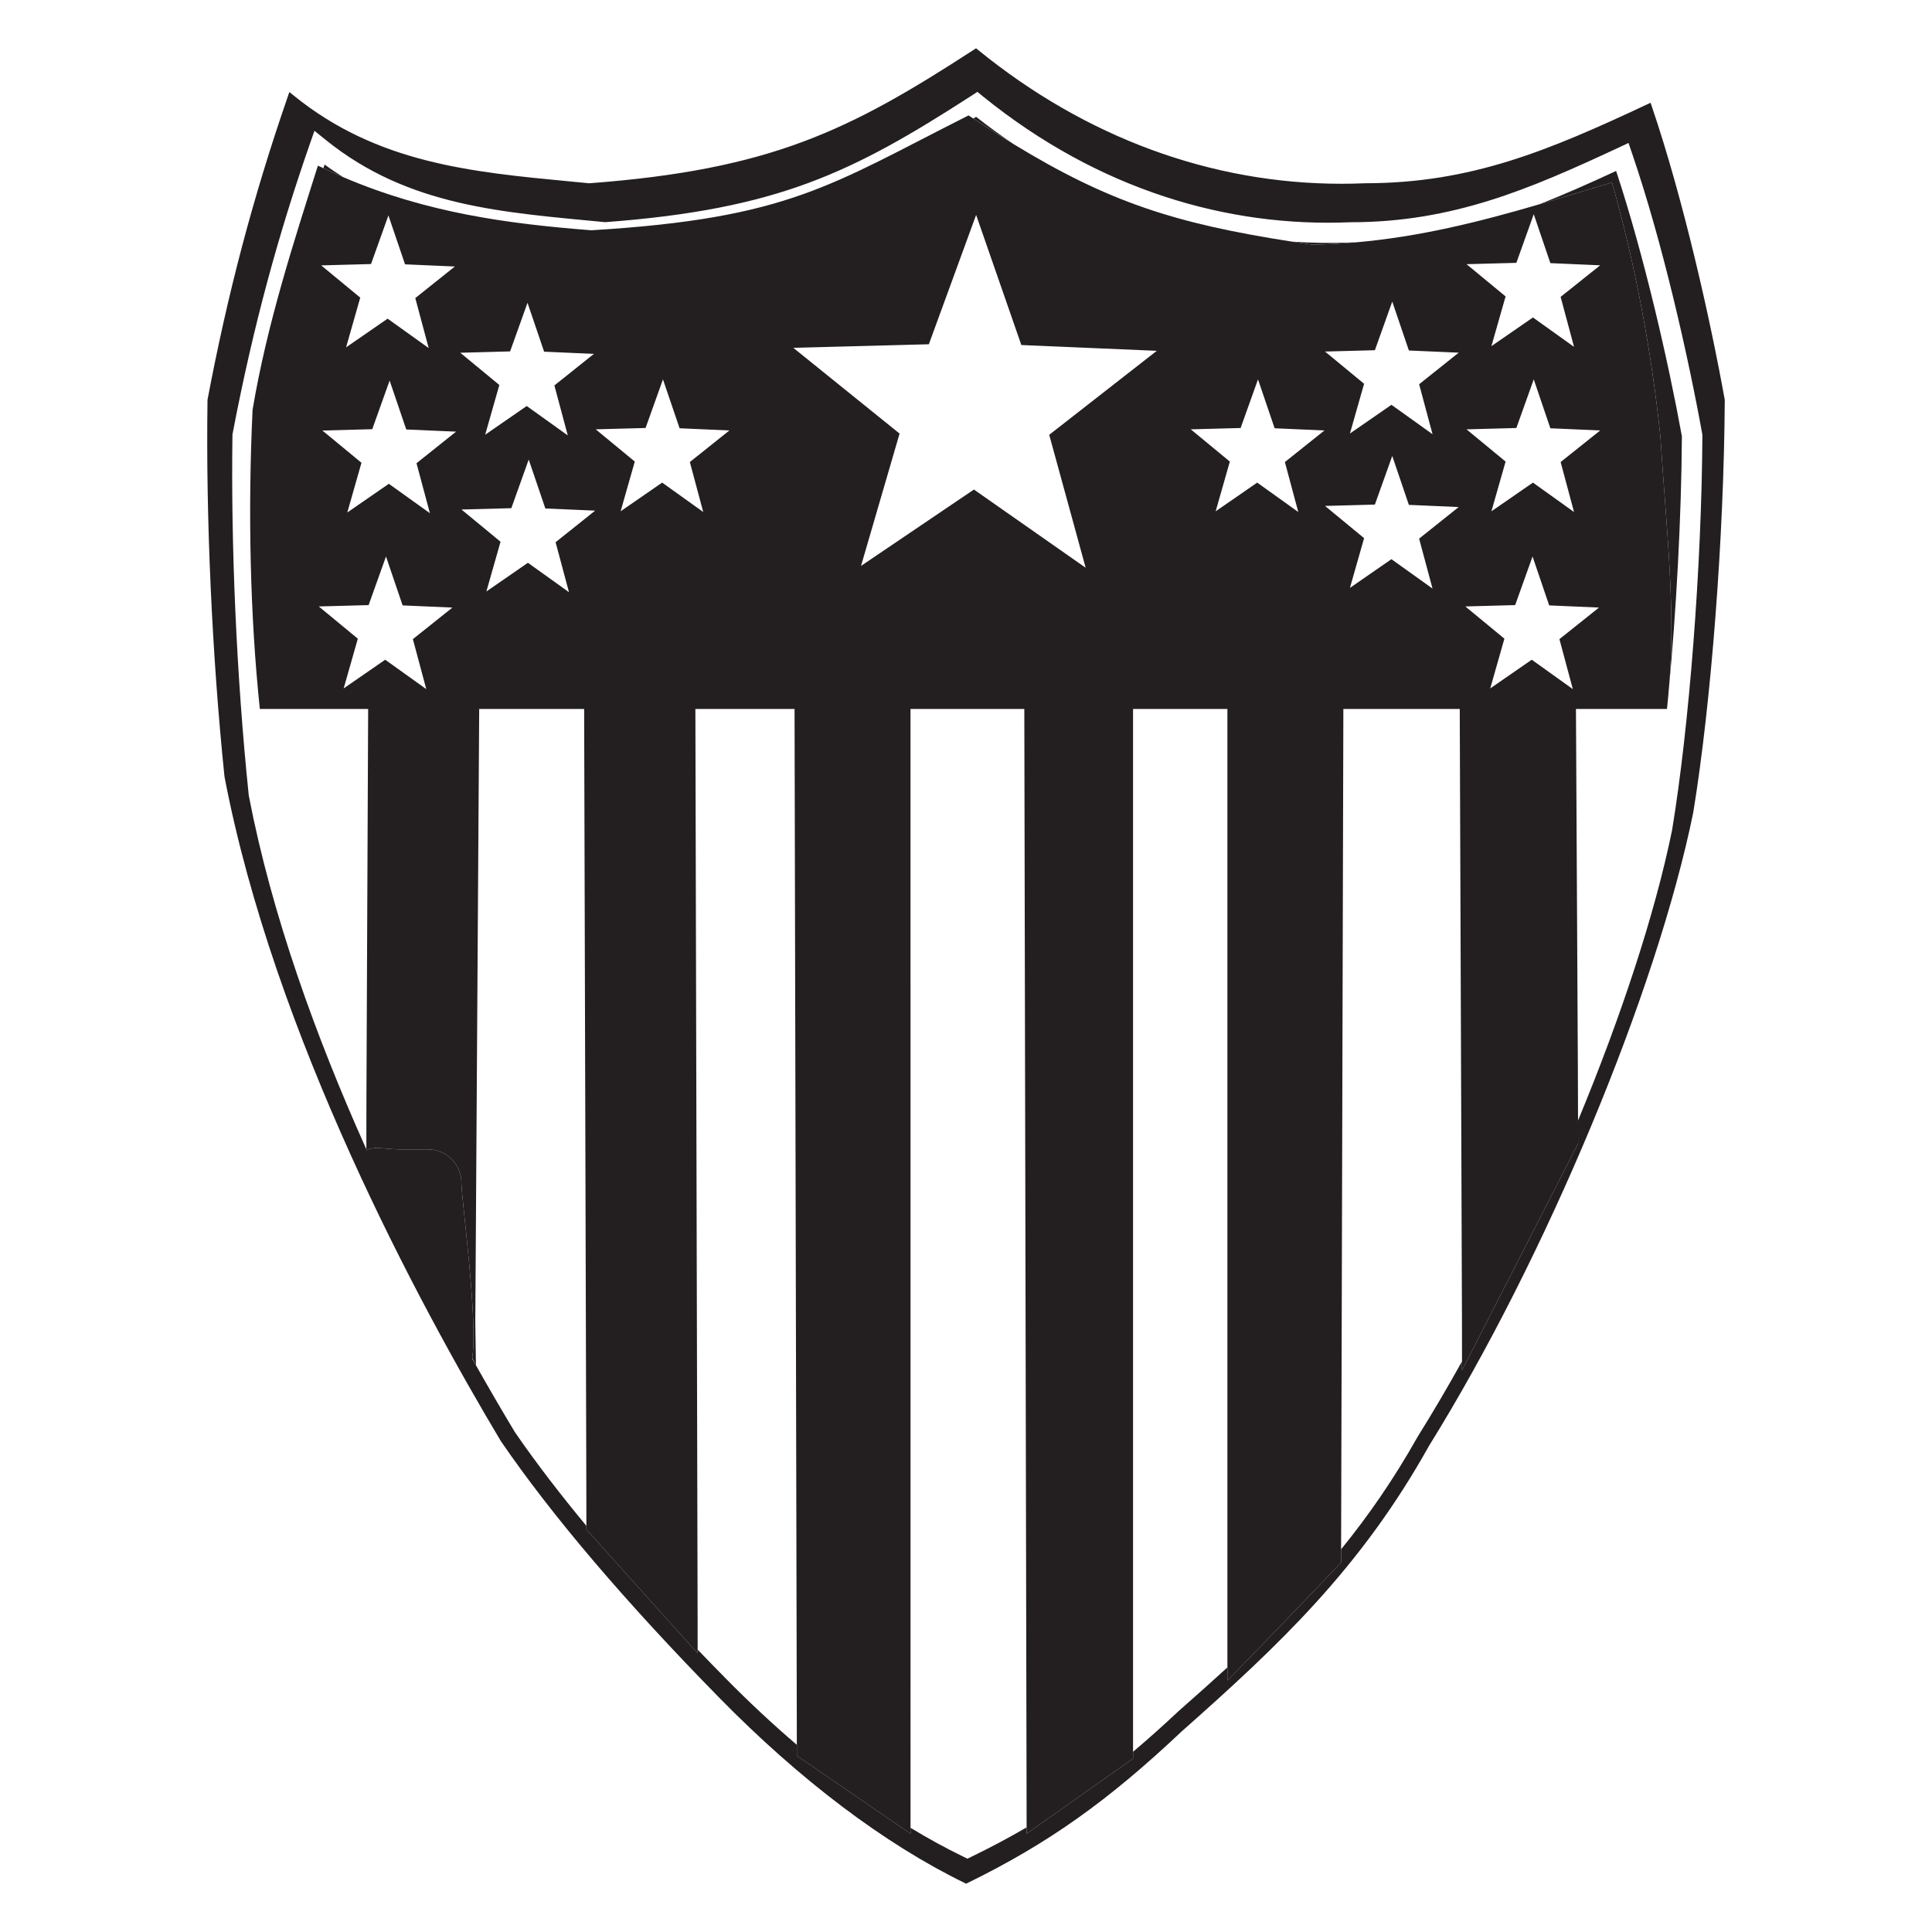 <?xml version="1.0" encoding="utf-8"?>
<!-- Generator: Adobe Illustrator 15.1.0, SVG Export Plug-In . SVG Version: 6.00 Build 0)  -->
<!DOCTYPE svg PUBLIC "-//W3C//DTD SVG 1.1//EN" "http://www.w3.org/Graphics/SVG/1.1/DTD/svg11.dtd">
<svg version="1.1" id="Layer_9" xmlns="http://www.w3.org/2000/svg" xmlns:xlink="http://www.w3.org/1999/xlink" x="0px" y="0px"
	 width="283.465px" height="283.465px" viewBox="0 0 283.465 283.465" enable-background="new 0 0 283.465 283.465"
	 xml:space="preserve">
<g>
	<polygon fill="none" points="53.738,166.524 53.753,166.556 53.761,161.11 	"/>
	<polygon fill="none" points="231.541,163.365 231.504,156.396 231.525,163.391 	"/>
	<polygon fill="none" points="102.352,237.701 102.356,240.265 102.358,240.269 	"/>
	<path fill="#231F20" d="M198.889,35.562c-0.219,0.002-0.428,0.014-0.646,0.014c-2.873,0.122-5.77,0.072-8.678-0.122
		c0.959,0.147,1.932,0.295,2.938,0.44C194.67,35.862,196.793,35.742,198.889,35.562z"/>
	<path fill="#231F20" d="M243.609,63.986c0.889,13.859,2.348,25.854,1.191,37.742c1.15-12.167,1.893-25.729,1.969-37.714
		c-1.961-10.785-5.502-26.39-9.65-38.934c-3.82,1.768-7.561,3.444-11.346,4.919c3.547-1.036,7.109-2.136,10.736-3.235
		C239.939,38.82,242.307,51.58,243.609,63.986z"/>
	<path fill="#231F20" d="M47.628,24.146c-0.061,0.178-0.12,0.357-0.18,0.537c0.969,0.458,1.936,0.892,2.897,1.304
		C49.433,25.41,48.526,24.806,47.628,24.146z"/>
	<path fill="#231F20" d="M143.213,17.14c-0.135,0.086-0.266,0.169-0.4,0.255c2.063,1.356,4.029,2.609,5.912,3.758
		C146.867,19.896,145.027,18.571,143.213,17.14z"/>
	<path fill="#231F20" d="M253.049,58.616c-2.135-11.861-6.063-29.369-10.668-42.925l-0.207-0.613l-0.588,0.275
		c-14.406,6.753-25.803,11.533-41.303,11.534c-1.148,0.05-2.313,0.075-3.461,0.075c-19.092,0-37.52-6.78-53.285-19.61l-0.328-0.266
		l-0.354,0.229C124.673,19.115,113.17,24.893,86.445,26.89l-2.789-0.268c-14.576-1.385-28.344-2.693-40.556-12.6l-0.642-0.521
		l-0.27,0.781c-5.033,14.556-8.761,28.642-11.733,44.327l-0.01,0.1c-0.247,17.339,0.658,37.458,2.493,55.249
		c7.263,37.944,28.512,77.349,40.55,97.488c7.493,10.95,18.292,23.635,32.094,37.697c11.793,12.029,24.213,21.403,35.915,27.109
		l0.255,0.124l0.253-0.124c11.731-5.746,20.526-11.977,31.36-22.208c14.449-12.787,26.299-23.993,36.307-41.916
		c17.096-27.516,33.395-66.583,38.764-92.918c2.646-16.195,4.506-40.505,4.623-60.489L253.049,58.616z M249.777,63.928
		c-0.115,19.302-1.928,42.562-4.449,57.88v0.033l-0.01,0.021c-2.539,12.377-7.512,27.396-13.787,42.544l0.01,3.36l-17.035,33.284
		l-0.002-1.3c-2.139,3.84-4.311,7.538-6.492,11.028c-0.012,0.02-0.021,0.036-0.033,0.056c-3.496,6.211-7.221,11.576-11.213,16.483
		l-0.006,1.953l-9.271,9.677l-7.406,7.622v-1.92c-2.297,2.103-4.664,4.211-7.115,6.366c-2.307,2.167-4.527,4.15-6.725,6.007v0.988
		l-15.617,11.028v-0.921c-2.523,1.471-5.17,2.882-8.016,4.266l-0.668,0.326l-0.659-0.326c-2.572-1.248-5.14-2.662-7.691-4.207v0.86
		l-16.679-11.441l-0.002-1.596c-3.563-3.041-7.031-6.286-10.375-9.678c-1.376-1.394-2.771-2.825-4.175-4.287v0.531l-16.325-18.158
		v-0.534c-3.762-4.536-7.31-9.134-10.429-13.661l-0.022-0.033l-0.032-0.043c-1.843-3.064-3.763-6.353-5.722-9.821v0.002
		l-0.016-0.031c-0.182-0.322-0.365-0.649-0.548-0.974c0.005-0.027,0.012-0.049,0.016-0.075c0.884-5.451-1.589-23.425-1.589-25.714
		c0-2.699-2.188-4.89-4.891-4.89h-4.16c-1.914,0-3.852-0.519-4.821,0.137c-0.002,0.002-0.002,0.002-0.004,0.004
		c-0.013-0.029-0.025-0.059-0.039-0.086l-0.026-0.055v-0.008c-7.406-16.494-13.885-34.425-17.232-51.806l-0.011-0.063l-0.012-0.066
		c-1.824-17.606-2.621-36.856-2.393-52.786v-0.13l0.021-0.131c3.08-16.157,6.857-29.647,11.309-42.443l0.702-2.01l1.669,1.347
		c12.171,9.812,26.001,10.61,40.985,12.059c25.389-1.896,36.294-7.297,53.698-18.521l0.912-0.599l0.855,0.695
		c16.996,13.744,35.916,19.201,53.854,18.436h0.033h0.033c15.004,0,26.309-4.895,39.238-10.917l1.525-0.717l0.539,1.585
		c4.473,13.085,8.221,29.752,10.275,41.097l0.021,0.142v0.131H249.777z"/>
	<path fill="#231F20" d="M231.504,156.396l-0.279-52.377h12.738h0.605h0.01c0.072-0.601,0.115-1.201,0.18-1.8
		c0.016-0.165,0.027-0.328,0.043-0.491c1.156-11.888-0.303-23.883-1.191-37.742c-1.303-12.406-3.67-25.166-7.1-37.222
		c-3.627,1.1-7.189,2.199-10.736,3.235c-8.816,2.577-17.531,4.753-26.885,5.562c-2.094,0.181-4.219,0.301-6.387,0.332
		c-1.006-0.146-1.979-0.293-2.938-0.44c-17.172-2.661-26.957-5.829-40.84-14.301c-1.885-1.148-3.85-2.401-5.912-3.758
		c-0.234-0.154-0.467-0.306-0.705-0.462c-20.229,10.184-26.264,15.099-55.364,16.854c-12.159-0.958-24.024-2.51-36.397-7.8
		c-0.962-0.412-1.928-0.846-2.897-1.304c-0.27-0.128-0.54-0.246-0.808-0.378c-3.551,11.237-7.455,23.177-9.584,35.819
		c-0.709,14.982-0.354,30.315,1.065,43.895h0.271h0.008h15.614l-0.253,57.091l-0.008,5.445l-0.003,2.073v0.006l0.026,0.055
		l0.043,0.084c0.97-0.655,2.907-0.139,4.821-0.139h4.16c2.702,0,4.891,2.19,4.891,4.892c0,2.287,2.471,20.263,1.589,25.712
		l0.532,1.051l0.016,0.031v-0.002l-0.095-6.37l0.573-89.929h15.398l0.322,115.113l0.006,4.746v0.534l16.325,18.158v-0.531
		l-0.002-1.773l-0.002-2.563l-0.328-133.682h14.55l0.328,148.012l0.006,3.97l0.002,1.598l16.679,11.441v-0.862v-0.169v-3.351V104.02
		h16.697l0.334,160.625l0.004,3.475l0.002,0.921l15.615-11.028v-0.988v-1.305v-2.633V104.02h13.842v136.556v1.449v2.628v1.92
		l7.404-7.624l9.273-9.677l0.004-1.953l0.016-4.866l0.318-118.433h17.076l0.324,89.466l0.006,6.266v1.3l17.037-33.284l-0.012-3.36
		l-0.004-1.016L231.504,156.396z M54.437,38.741l2.552-7.134l2.438,7.176l7.309,0.319l-5.804,4.633l1.966,7.332l-6.027-4.313
		l-6.093,4.211l2.079-7.298l-5.731-4.729L54.437,38.741z M60.578,93.774l1.966,7.334l-6.027-4.314l-6.094,4.211l2.079-7.297
		l-5.732-4.729l7.313-0.197l2.551-7.134l2.439,7.177l7.308,0.319L60.578,93.774z M61.11,67.965l1.965,7.331l-6.025-4.313
		l-6.095,4.211l2.079-7.297l-5.731-4.729l7.313-0.196l2.55-7.134l2.439,7.177l7.31,0.318L61.11,67.965z M67.532,51.756l7.312-0.197
		l2.552-7.134l2.438,7.176l7.309,0.319l-5.803,4.633l1.965,7.332l-6.025-4.314l-6.095,4.213l2.079-7.299L67.532,51.756z
		 M81.517,79.554l1.964,7.332l-6.025-4.314l-6.095,4.212l2.079-7.298l-5.73-4.729l7.313-0.196l2.55-7.134l2.44,7.176l7.309,0.319
		L81.517,79.554z M103.18,75.121l-6.028-4.313l-6.094,4.211l2.079-7.298l-5.73-4.729l7.313-0.196l2.55-7.135l2.44,7.175l7.307,0.321
		l-5.803,4.633L103.18,75.121z M153.943,63.795l5.346,19.505l-16.391-11.474L126.331,83.03l5.655-19.415l-15.588-12.579
		l19.884-0.526l6.935-18.978l6.635,19.09l19.875,0.851L153.943,63.795z M178.363,75.02l2.08-7.298l-5.73-4.729l7.313-0.196
		l2.549-7.135l2.441,7.175l7.309,0.321l-5.805,4.633l1.965,7.332l-6.027-4.314L178.363,75.02z M210.182,86.358l-6.029-4.313
		l-6.092,4.212l2.08-7.298l-5.732-4.729l7.314-0.197l2.549-7.134l2.439,7.177l7.309,0.319l-5.805,4.633L210.182,86.358z
		 M208.217,56.376l1.967,7.332l-6.029-4.313l-6.094,4.212l2.08-7.299l-5.73-4.728l7.313-0.197l2.549-7.134l2.441,7.177l7.309,0.319
		L208.217,56.376z M222.482,38.565l2.551-7.136l2.439,7.178l7.309,0.32l-5.805,4.632l1.967,7.332l-6.029-4.313l-6.094,4.21
		l2.082-7.297l-5.732-4.73L222.482,38.565z M222.482,62.796l2.551-7.134l2.439,7.175l7.309,0.321l-5.805,4.633l1.967,7.332
		l-6.029-4.314l-6.094,4.212l2.082-7.298l-5.732-4.729L222.482,62.796z M222.305,88.781l2.553-7.134l2.438,7.177l7.309,0.319
		l-5.805,4.633l1.967,7.332l-6.027-4.313l-6.092,4.211l2.078-7.299l-5.732-4.728L222.305,88.781z"/>
</g>
</svg>
